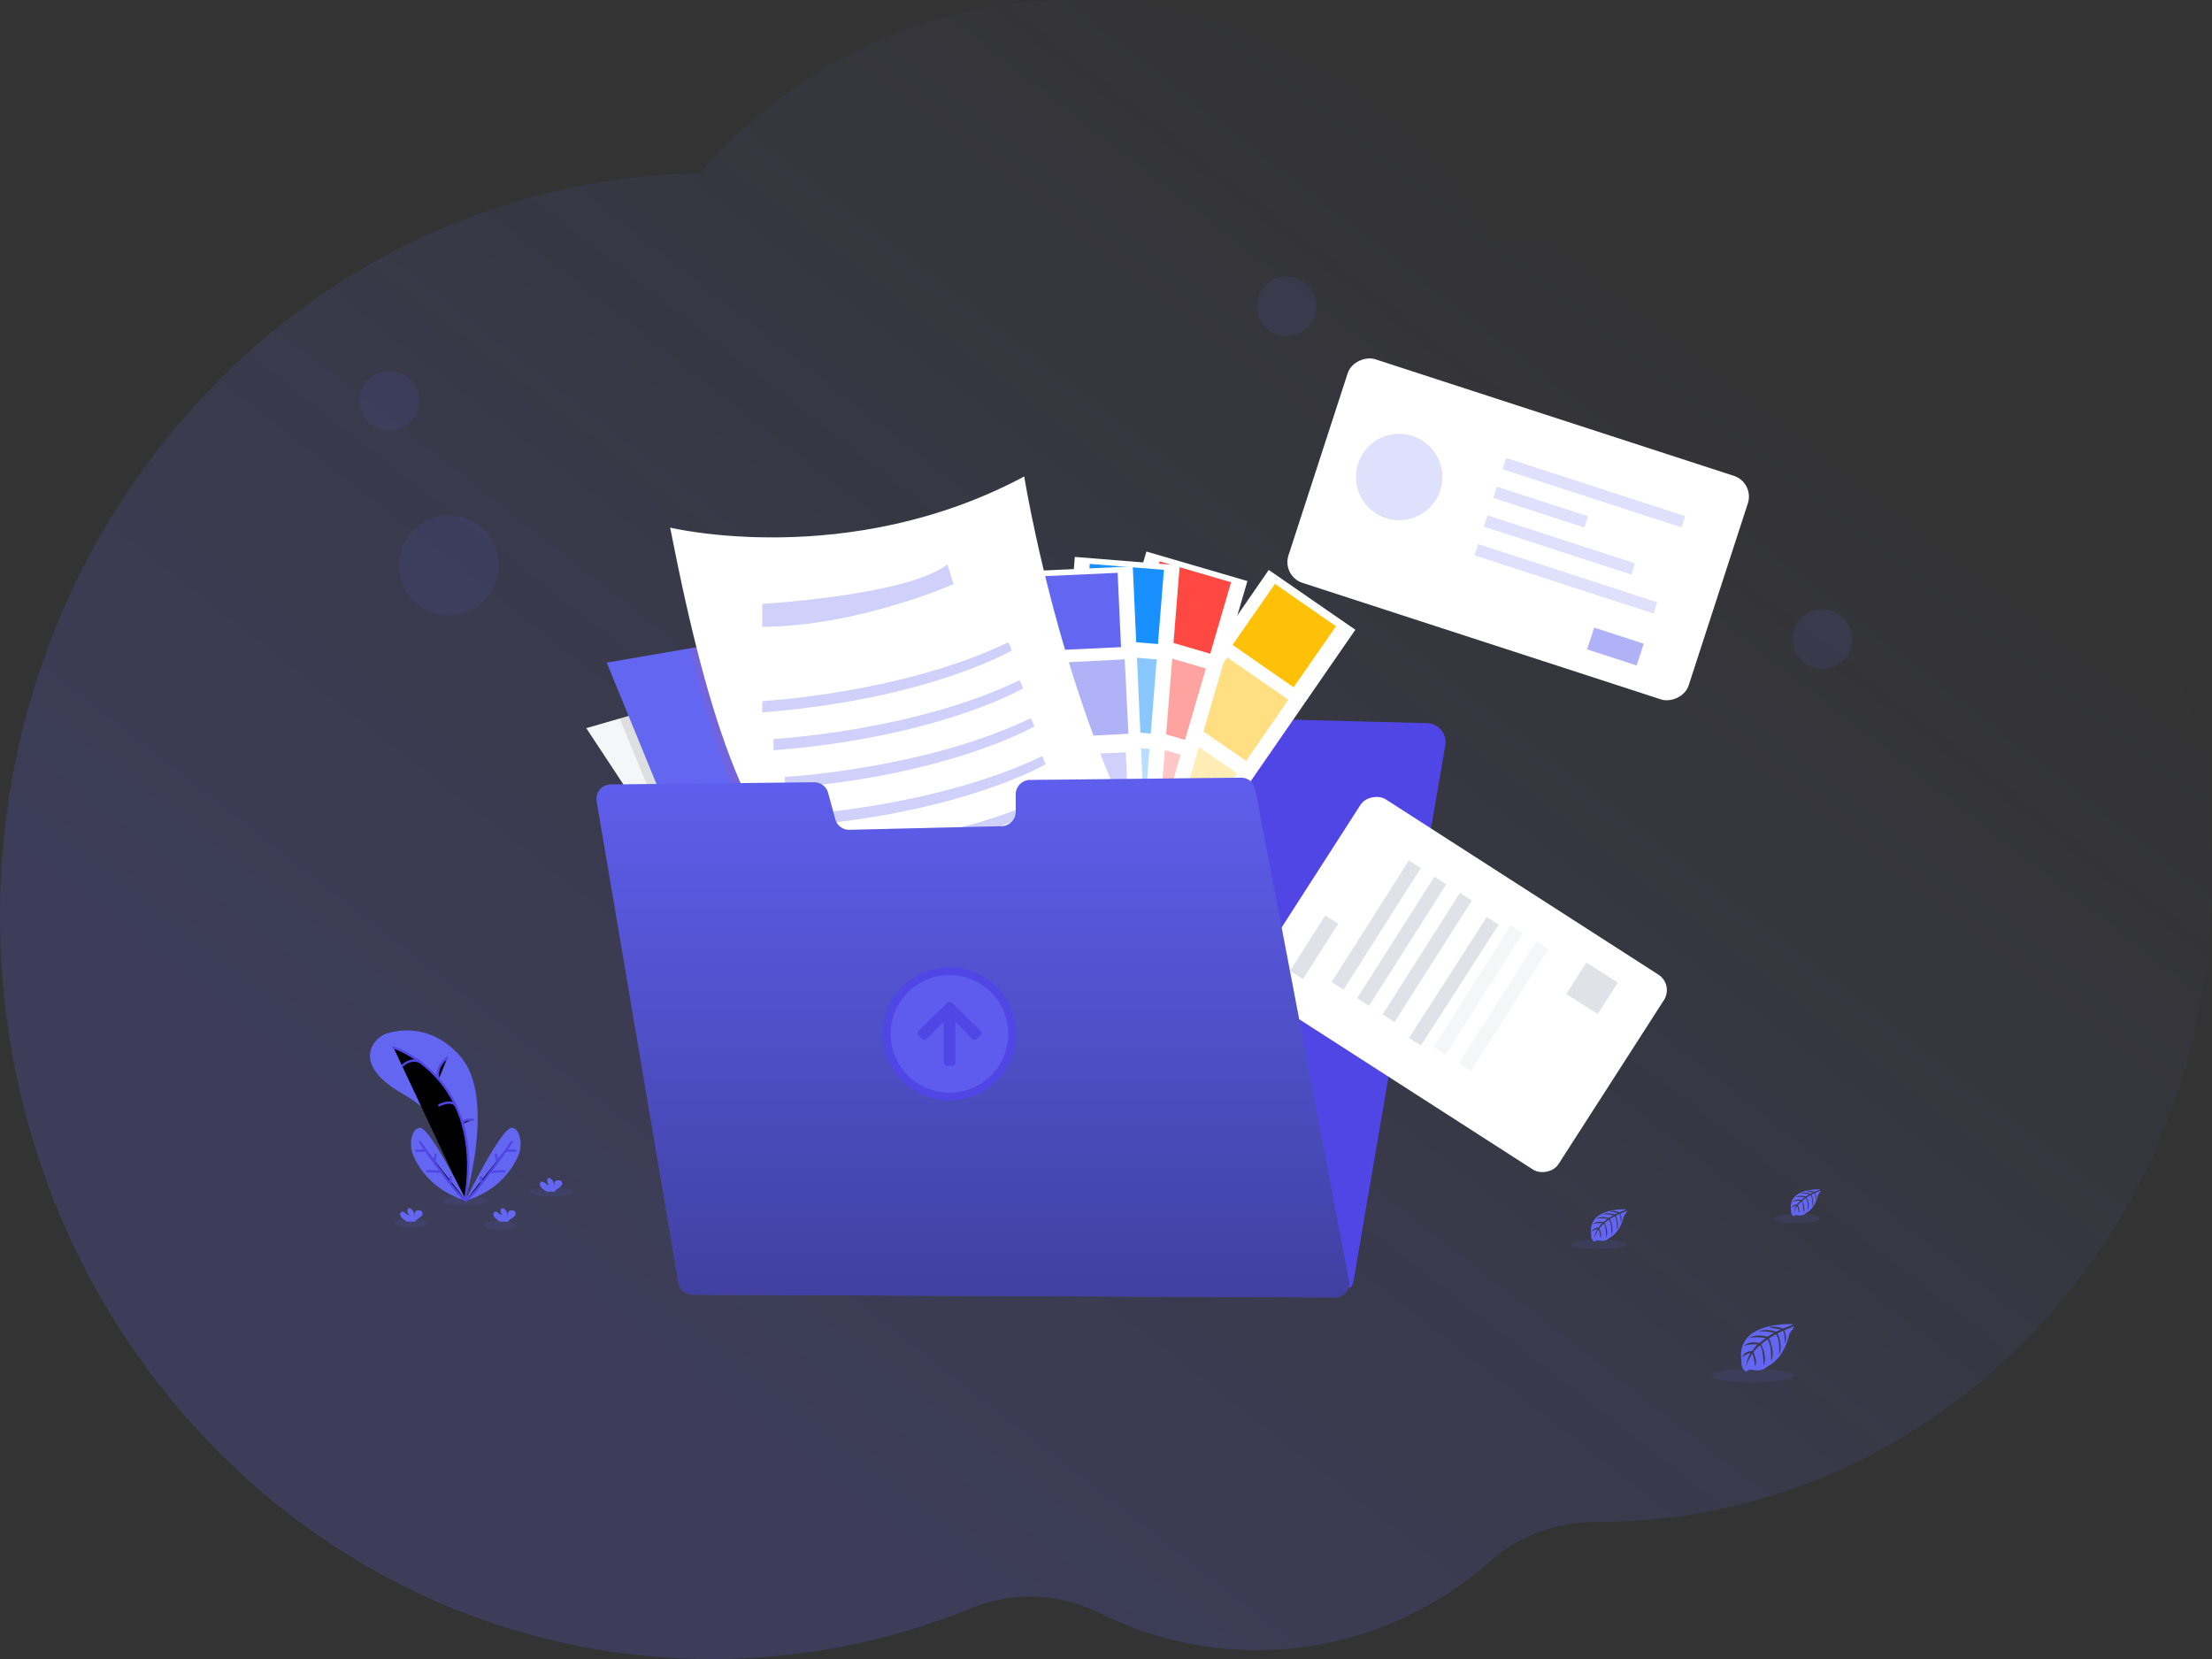 <svg viewBox="0 0 480 360" xmlns="http://www.w3.org/2000/svg"><rect x="0" y="0" width="480" height="360" fill="#333333" stroke="none"/><defs><linearGradient id="a" x1="19.496%" x2="77.479%" y1="71.822%" y2="16.69%"><stop offset="0%" stop-color="#6366f1"/><stop offset="100%" stop-color="#6366f1" stop-opacity="0"/></linearGradient></defs><path fill="url(#a)" d="M0 198.78c0 41.458 14.945 79.236 39.539 107.786 28.214 32.765 69.128 53.365 114.734 53.434a148.4 148.4 0 0 0 56.495-11.036c9.051-3.699 19.182-3.274 27.948 1.107a75.8 75.8 0 0 0 33.957 8.01c5.023 0 9.942-.494 14.7-1.433 13.58-2.67 25.94-8.99 36.09-17.94 6.378-5.627 14.547-8.456 22.897-8.446h.142c27.589 0 53.215-8.732 74.492-23.696 19.021-13.36 34.554-31.696 44.904-53.224C474.92 234.58 480 213.388 480 190.958c0-76.93-59.774-139.305-133.498-139.305-7.516 0-14.88.663-22.063 1.899C305.418 21.42 271.355 0 232.499 0a103.65 103.65 0 0 0-45.88 10.661c-13.24 6.487-25.011 15.705-34.64 26.939-32.698.544-62.931 11.69-87.676 30.291C25.351 97.155 0 144.882 0 198.781z" opacity=".2"/><defs><linearGradient id="b" x1="30.113%" x2="30.113%" y1="0%" y2="100%"><stop offset="0%" stop-opacity="0"/><stop offset="100%"/></linearGradient></defs><path fill="#FF4842" d="M293.006 206.192c-2.248 2.672-4.676 2.628-6.123 2.251l.054-1.384s5.979-2.733 5.827-2.159c-.057.215.057.733.242 1.292m16.387 3.025c-3.818 2.206-6.058-.38-6.578-1.112.32-.84.801-2.204.703-2.592-.144-.577 5.827 2.155 5.827 2.155zm-4.09-22.013s3.632-2.093 4.425-1.151-4.425 1.151-4.425 1.151m2.194 1.151s-.598.299.721.681-.721-.681-.721-.681m-21.965-5.756c-.123.036 3.022 2.123 5.862.395-.012 0-5.154-.61-5.862-.395m5.707 3.992s-.861 1.692-2.625 1.943 2.625-1.943 2.625-1.943m11.546 3.671s4.138 6.578 3.346 8.129c-.793 1.552-3.346-8.129-3.346-8.129m-8.165 26.154c0 .368 0 .712-.036.996-.107 1.33-3.381.828-3.381.828-2.99.416-4.066-1.019-4.422-2.392a5.4 5.4 0 0 1-.164-1.363 6 6 0 0 1 .054-.819v-.272a2 2 0 0 1 1.859.379c1.331 1.08 3.095.252 3.095.252s1.294.107 1.793.538c.281.242.745-.341 1.098-.897.021.359.054 1.007.074 1.701.024.356.03.714.03 1.049" opacity=".05"/><path fill="#FF4842" d="M289.37 216.339s-.897.879-2.589-.479a5.4 5.4 0 0 1-.164-1.363c.864.658 2.466 1.842 2.753 1.842m5.25.077a.67.67 0 0 1-.519.132.67.67 0 0 1-.452-.287q.524-.4.956-.897c.009.359.015.717.015 1.052m7.017.616c0 .371 0 .715.033.996.108 1.333 3.382.828 3.382.828 2.989.419 4.066-1.017 4.421-2.392a5.7 5.7 0 0 0 .111-2.182v-.272a2.02 2.02 0 0 0-1.862.379c-1.331 1.08-3.092.251-3.092.251s-1.294.111-1.794.542c-.281.242-.744-.341-1.094-.897a61 61 0 0 0-.078 1.701c-.024.35-.03.708-.027 1.046" opacity=".05"/><path fill="#FF4842" d="M306.887 216.949s.897.879 2.587-.479c.112-.444.169-.901.167-1.36-.867.655-2.47 1.839-2.754 1.839m-5.25.083a.67.67 0 0 0 .969-.155 6.4 6.4 0 0 1-.957-.897c-.009.356-.014.714-.012 1.052m17.977-110.763q.094-.207.18-.41c.057-.134.077-.209.11-.317q-.164.356-.29.727" opacity=".05"/><path fill="#4f46e5" d="M157.592 279.461a4.1 4.1 0 0 1-.917-3.131l13.196-107.979 1.094-8.97a4.14 4.14 0 0 1 4.078-3.635l38.654-.257a4.135 4.135 0 0 0 4.108-4.249l-.015-.409a4.14 4.14 0 0 1 4.135-4.279h40.619a4.134 4.134 0 0 1 4.098 4.682 4.137 4.137 0 0 0 3.995 4.682l39.01.996a4.13 4.13 0 0 1 3.97 4.831l-19.502 113.909-.368 2.152a4 4 0 0 1-.598 1.543z"/><path fill="#FFF" d="m275.315 123.676 18.793 12.983-44.068 63.784-18.792-12.983z"/><path fill="#FFC107" d="m276.669 126.698 13.24 9.204-9.203 13.241-13.241-9.204z"/><path fill="#FFC107" d="m266.296 142.655 13.285 9.178-9.178 13.285-13.285-9.178z" opacity=".5"/><path fill="#FFC107" d="m255.212 158.694 13.285 9.179-9.178 13.285-13.286-9.179z" opacity=".3"/><path fill="#FFF" d="m248.763 119.681 21.925 6.407-21.664 74.133-21.925-6.407z"/><path fill="#FF4842" d="m251.642 121.821 15.5 4.53-4.53 15.499-15.5-4.53z"/><path fill="#FF4842" d="m246.173 140.533 15.5 4.53-4.53 15.499-15.5-4.53z" opacity=".5"/><path fill="#FF4842" d="m240.705 159.242 15.5 4.53-4.53 15.499-15.5-4.53z" opacity=".3"/><path fill="#FFF" d="m233.233 120.85 22.768 1.832-6.194 76.985-22.768-1.832z"/><path fill="#1890FF" d="m236.474 122.364 16.096 1.295-1.295 16.096-16.096-1.295z"/><path fill="#1890FF" d="m234.908 141.792 16.095 1.295-1.295 16.096-16.095-1.295z" opacity=".5"/><path fill="#1890FF" d="m233.346 161.225 16.095 1.295-1.295 16.096-16.095-1.295z" opacity=".3"/><path fill="#FFF" d="m222.99 123.945 22.818-1.04 3.517 77.153-22.818 1.04z"/><path fill="#6366f1" d="m226.392 125.036 16.13-.735.736 16.13-16.13.736z"/><path fill="#6366f1" d="m227.912 143.893 16.148-.807.807 16.147-16.148.807z" opacity=".5"/><path fill="#6366f1" d="m228.166 163.985 16.13-.735.736 16.13-16.13.736z" opacity=".3"/><path fill="#F4F6F8" d="m232.679 225.726-20.294 7.851-29.661 11.466c-1.121-2.093-2.771-4.921-4.813-8.297-7.026-11.642-18.65-29.75-29.001-45.665-11.66-17.938-21.696-33.075-21.696-33.075l7.265-2.093 59.346-17.23z"/><path d="m232.679 225.726-20.294 7.851a152.5 152.5 0 0 1-34.484 3.169c-7.026-11.642-18.65-29.75-29-45.665l-14.42-35.18 59.343-17.218z" opacity=".1"/><path fill="#6366f1" d="M247.777 220.841s-31.526 18.65-78.596 14.432l-37.525-91.486 17.984-3.091 62.168-10.677 35.279 89.043z"/><path fill="#FF4842" d="M247.075 219.074c-7.424.365-16.013.329-24.654-.702-9.351-1.101-18.757-3.367-26.82-7.523-6.742-3.471-12.506-7.247-17.532-11.776-13.074-11.759-21.164-28.579-28.429-58.365l62.168-10.677z" opacity=".1"/><path fill="#FFF" d="M270.203 213.959s-23.239 4.55-46.894 1.749c-9.351-1.1-18.757-3.367-26.82-7.522-6.742-3.471-12.503-7.247-17.532-11.777-16.181-14.557-24.725-36.866-33.536-81.918 0 0 38.633 9.325 76.836-11.101-.012.015 12.865 80.373 47.946 110.569"/><path fill="#6366f1" d="M165.405 131.03s31.416-1.776 40.187-8.548l1.331 4.276s-20.758 9.157-41.518 9.268zm0 21.107s30.417-1.665 53.399-12.766l.777 1.776s-18.237 10.647-54.176 13.433zm2.448 8.225s30.418-1.665 53.397-12.766l.777 1.776s-18.237 10.643-54.174 13.433zm2.446 8.237s30.417-1.666 53.399-12.766l.774 1.775s-18.237 10.647-54.173 13.433zm2.449 8.236s30.417-1.665 53.396-12.766l.777 1.776s-18.237 10.647-54.173 13.433zm2.445 8.24s30.417-1.665 53.399-12.766l.774 1.776s-18.237 10.643-54.173 13.433z" opacity=".3"/><path fill="#6366f1" d="M389.069 287.344s-12.641-.762-11.152 8.097c0 0-.299 1.563 1.124 2.275 0 0 .021-.658 1.295-.434.454.077.916.099 1.375.066a2.83 2.83 0 0 0 1.677-.694c.468-.409 3.555-1.468 4.936-7.274 0 0 1.023-1.267.981-1.593l-2.132.897s.73 1.54.156 2.816c0 0-.069-2.759-.479-2.691-.083 0-1.109.533-1.109.533s1.253 2.69.299 4.628c0 0 .359-3.304-.699-4.434l-1.495.876s1.465 2.768.472 5.029c0 0 .254-3.465-.789-4.817l-1.361 1.062s1.379 2.729.539 4.604c0 0-.111-4.036-.835-4.341 0 0-1.195 1.049-1.369 1.494 0 0 .942 1.98.356 3.026 0 0-.359-2.691-.652-2.691 0 0-1.196 1.794-1.309 2.99 0 0 .051-1.818 1.022-3.172a3.6 3.6 0 0 0-1.818.942s.186-1.262 2.111-1.37c0 0 .981-1.351 1.241-1.435 0 0-1.914-.158-3.074.356 0 0 1.023-1.196 3.427-.649l1.342-1.094s-2.52-.347-3.588.036c0 0 1.229-1.052 3.95-.299l1.462-.873s-2.147-.463-3.426-.299c0 0 1.348-.729 3.856.06l1.044-.47s-1.573-.299-2.033-.358c-.461-.06-.488-.174-.488-.174a5.43 5.43 0 0 1 2.957.329s2.222-.813 2.186-.954"/><ellipse cx="380.363" cy="298.487" fill="#6366f1" opacity=".1" rx="8.945" ry="1.513"/><path fill="#6366f1" d="M394.956 258.102s-7.125-.43-6.279 4.565a1.22 1.22 0 0 0 .631 1.283s.015-.371.733-.245q.384.063.774.036c.349-.023.681-.159.945-.389s2.003-.828 2.783-4.102c0 0 .577-.714.553-.897l-1.196.511s.41.87.087 1.591c0 0-.039-1.558-.269-1.522-.048 0-.625.299-.625.299s.706 1.495.173 2.61c0 0 .204-1.862-.394-2.502l-.846.496s.825 1.561.266 2.834c0 0 .143-1.955-.446-2.714l-.765.598s.774 1.539.299 2.595c0 0-.063-2.275-.469-2.446a4.8 4.8 0 0 0-.775.834s.532 1.118.204 1.707c0 0-.204-1.515-.368-1.521 0 0-.67 1.001-.739 1.689a3.7 3.7 0 0 1 .577-1.794 2 2 0 0 0-1.025.532s.104-.711 1.196-.771c0 0 .553-.763.699-.81 0 0-1.079-.09-1.734.2 0 0 .577-.67 1.932-.365l.759-.619s-1.423-.194-2.024.021c0 0 .694-.598 2.227-.161l.826-.494a7.5 7.5 0 0 0-1.935-.164s.763-.413 2.174.033l.598-.263s-.897-.177-1.148-.203c-.252-.027-.275-.099-.275-.099a3.1 3.1 0 0 1 1.668.185s1.232-.46 1.208-.538"/><ellipse cx="390.052" cy="264.383" fill="#6366f1" opacity=".1" rx="5.044" ry="1"/><path fill="#6366f1" d="M352.896 262.437s-8.604-.52-7.588 5.51a1.47 1.47 0 0 0 .763 1.549s0-.449.897-.299q.465.078.935.045a1.92 1.92 0 0 0 1.142-.473c.318-.279 2.419-.998 3.361-4.951 0 0 .697-.861.667-1.085l-1.468.622s.496 1.046.104 1.916c0 0-.048-1.877-.326-1.835-.056 0-.753.364-.753.364s.852 1.824.209 3.152c0 0 .245-2.249-.475-3.02l-1.023.598s.996 1.886.32 3.423c0 0 .174-2.359-.535-3.289l-.927.724s.939 1.857.365 3.133c0 0-.072-2.747-.565-2.954 0 0-.81.715-.933 1.008 0 0 .64 1.348.242 2.06 0 0-.245-1.83-.445-1.839 0 0-.804 1.214-.897 2.042.04-.768.28-1.512.697-2.159a2.43 2.43 0 0 0-1.235.643s.125-.858 1.435-.933c0 0 .667-.92.846-.974 0 0-1.303-.111-2.093.239 0 0 .694-.807 2.329-.44l.915-.747s-1.713-.233-2.442.024c0 0 .837-.715 2.69-.191l.996-.598s-1.462-.314-2.335-.201c0 0 .921-.496 2.625.042l.711-.32s-1.07-.209-1.384-.242-.329-.119-.329-.119a3.7 3.7 0 0 1 2.012.221s1.519-.553 1.492-.646"/><ellipse cx="346.97" cy="270.022" fill="#6366f1" opacity=".1" rx="6.09" ry="1.028"/><rect width="51.026" height="91.312" x="303.926" y="69.211" fill="#FFF" rx="4.737" transform="rotate(-71.99 329.44 114.867)"/><circle cx="303.613" cy="103.507" r="9.376" fill="#6366f1" opacity=".2"/><path fill="#6366f1" d="m326.046 101.82.794-2.443 38.847 12.63-.794 2.442zm-2.026 6.226.794-2.443 19.79 6.434-.795 2.442zm-2.027 6.231.794-2.442 32.006 10.405-.794 2.443zm-2.024 6.229.794-2.443 38.847 12.63-.794 2.442z" opacity=".2"/><path fill="#6366f1" d="m344.401 140.914 1.536-4.723 10.75 3.495-1.535 4.723z" opacity=".5"/><rect width="50.3" height="78.305" x="291.549" y="174.486" fill="#FFF" rx="4" transform="rotate(-57.265 316.7 213.638)"/><path fill="#DFE3E8" d="m279.925 210.671 7.632-12.012 2.826 1.796-7.632 12.012zm9.034 2.433 16.76-26.38 2.592 1.646-16.76 26.38zm5.536 3.514 16.76-26.38 2.592 1.646-16.76 26.38zm5.535 3.52 16.76-26.38 2.592 1.646-16.76 26.38zm5.727 5.1 16.877-26.254 2.58 1.658-16.878 26.254z"/><path fill="#F4F6F8" d="m311.101 227.17 16.76-26.38 2.592 1.647-16.76 26.38zm5.536 3.515 16.76-26.38 2.592 1.646-16.76 26.38z"/><path fill="#DFE3E8" d="m339.879 215.7 4.34-6.831 6.831 4.34-4.34 6.83z"/><path fill="#6366f1" d="m269.277 168.76-45.767.493a3.127 3.127 0 0 0-3.094 3.125v3.782a3.127 3.127 0 0 1-3.05 3.124l-33.024.792a3.124 3.124 0 0 1-3.095-2.308l-1.551-5.701a3.124 3.124 0 0 0-3.053-2.308l-44.113.475a3.125 3.125 0 0 0-3.05 3.648l17.747 104.449a3.13 3.13 0 0 0 3.071 2.604l139.363.598a3.13 3.13 0 0 0 3.082-3.714l-20.366-106.521a3.125 3.125 0 0 0-3.1-2.538"/><path fill="#4f46e5" d="m269.277 168.76-45.767.493a3.127 3.127 0 0 0-3.094 3.125v3.782a3.127 3.127 0 0 1-3.05 3.124l-33.024.792a3.124 3.124 0 0 1-3.095-2.308l-1.551-5.701a3.124 3.124 0 0 0-3.053-2.308l-44.113.475a3.125 3.125 0 0 0-3.05 3.648l17.747 104.449a3.13 3.13 0 0 0 3.071 2.604l139.363.598a3.13 3.13 0 0 0 3.082-3.714l-20.366-106.521a3.125 3.125 0 0 0-3.1-2.538" opacity=".243"/><path fill="url(#b)" d="m269.277 168.76-45.767.493a3.127 3.127 0 0 0-3.094 3.125v3.782a3.127 3.127 0 0 1-3.05 3.124l-33.024.792a3.124 3.124 0 0 1-3.095-2.308l-1.551-5.701a3.124 3.124 0 0 0-3.053-2.308l-44.113.475a3.125 3.125 0 0 0-3.05 3.648l17.747 104.449a3.13 3.13 0 0 0 3.071 2.604l139.363.598a3.13 3.13 0 0 0 3.082-3.714l-20.366-106.521a3.125 3.125 0 0 0-3.1-2.538" opacity=".32"/><ellipse cx="119.593" cy="258.664" fill="#6366f1" opacity=".1" rx="4.846" ry="1"/><ellipse cx="101.03" cy="260.545" fill="#6366f1" opacity=".1" rx="4.846" ry="1"/><ellipse cx="108.459" cy="265.905" fill="#6366f1" opacity=".1" rx="3.444" ry="1"/><ellipse cx="89.193" cy="265.433" fill="#6366f1" opacity=".1" rx="3.444" ry="1"/><path fill="#6366f1" d="M100.925 260.398s6.796-22.279-1.064-31.204c-5.881-6.676-12.557-5.877-15.547-5.052a5.53 5.53 0 0 0-3.564 2.963c-1.046 2.254-.858 5.913 6.521 10.186 12.35 7.151 13.119 16.96 13.119 16.96z"/><path stroke="#4f46e5" stroke-linecap="round" stroke-width=".5" d="M85.382 227.302s20.031 6.278 15.546 33.096m-3.845-30.851s-2.76 1.86-1.88 4.655m-7.813-2.999s1.687-1.716 3.741-.768m4.179 9.397s2.963-1.495 3.728.379m3.6 2.751s-2.224-.176-2.263.897"/><path fill="#6366f1" d="M101.2 260.575s-7.961-16.193-10.147-15.846c-1.037.17-1.516 1.196-1.734 2.218a6.5 6.5 0 0 0 .434 3.941c1.13 2.601 4.165 7.519 11.447 9.687"/><path stroke="#4f46e5" stroke-linecap="round" stroke-width=".5" d="M91.113 247.808s8.353 12.115 9.968 12.647m-10.737-10.754h1.949m.387 4.431 3.058.131m-1.196-3.677-.332 1.593m3.582 3.253-.06 1.447"/><path fill="#6366f1" d="M100.964 260.575s7.959-16.193 10.144-15.846c1.041.17 1.519 1.196 1.734 2.218a6.5 6.5 0 0 1-.433 3.941c-1.13 2.601-4.168 7.519-11.445 9.687"/><path stroke="#4f46e5" stroke-linecap="round" stroke-width=".5" d="M111.051 247.808s-8.371 12.115-9.97 12.647m10.739-10.754h-1.949m-.386 4.431-3.059.131m1.196-3.677.332 1.593m-3.582 3.253.06 1.447"/><path fill="#6366f1" d="M87.295 264.357a1.4 1.4 0 0 1-.452-.685.6.6 0 0 1 .317-.697c.3-.11.598.09.837.299.24.21.512.431.81.38a1.24 1.24 0 0 1-.382-1.16.47.47 0 0 1 .105-.236c.161-.174.454-.099.648.039.598.43.787 1.264.79 2.018q.045-.416 0-.831a.85.85 0 0 1 .334-.727.94.94 0 0 1 .476-.114 1 1 0 0 1 .774.222.77.77 0 0 1-.03.947c-.229.257-.5.474-.801.64a1.8 1.8 0 0 0-.571.547.4.4 0 0 0-.042.096h-1.74a4.8 4.8 0 0 1-1.073-.738m30.331-6.524a1.36 1.36 0 0 1-.452-.682.6.6 0 0 1 .314-.696c.299-.111.598.089.837.299.239.209.509.436.817.391a1.24 1.24 0 0 1-.386-1.157.47.47 0 0 1 .107-.236c.162-.173.455-.099.649.036.613.433.787 1.268.79 2.021a4 4 0 0 0 0-.834.85.85 0 0 1 .299-.736.96.96 0 0 1 .475-.11 1 1 0 0 1 .774.218.77.77 0 0 1-.033.951 3 3 0 0 1-.798.64 1.8 1.8 0 0 0-.571.544.5.5 0 0 0-.042.098h-1.701a4.8 4.8 0 0 1-1.079-.747m-10.108 6.524a1.4 1.4 0 0 1-.455-.685.6.6 0 0 1 .317-.697c.299-.11.598.09.837.299.239.21.505.437.816.395a1.25 1.25 0 0 1-.385-1.16.47.47 0 0 1 .107-.236c.162-.174.455-.099.649.039.613.43.783 1.264.789 2.018q.045-.416 0-.832a.86.86 0 0 1 .314-.735.93.93 0 0 1 .476-.114 1 1 0 0 1 .774.222.764.764 0 0 1-.033.947 3 3 0 0 1-.798.64 1.8 1.8 0 0 0-.571.547.4.4 0 0 0-.042.096h-1.734c-.385-.2-.742-.45-1.061-.744"/><circle cx="84.467" cy="87.003" r="6.467" fill="#6366f1" opacity=".1"/><circle cx="395.425" cy="138.681" r="6.467" fill="#6366f1" opacity=".1"/><circle cx="279.178" cy="66.467" r="6.467" fill="#6366f1" opacity=".1"/><circle cx="97.4" cy="122.68" r="10.838" fill="#6366f1" opacity=".1"/><path fill="#4f46e5" d="M206.029 209.911c-7.975 0-14.44 6.465-14.44 14.44s6.465 14.44 14.44 14.44 14.44-6.465 14.44-14.44-6.465-14.44-14.44-14.44"/><path fill="#6366f1" d="M206.029 211.59c7.047 0 12.761 5.714 12.761 12.761 0 7.048-5.714 12.761-12.761 12.761-7.048 0-12.761-5.713-12.761-12.761.006-7.045 5.716-12.754 12.761-12.761" opacity=".72"/><path fill="#4f46e5" d="m200.058 225.406-.699-.681a.72.72 0 0 1 0-1.065l6.127-5.984a.75.75 0 0 1 .546-.231c.206 0 .404.083.545.231l6.127 5.978a.733.733 0 0 1 0 1.065l-.699.682a.77.77 0 0 1-1.091 0l-3.622-3.727v8.843a.73.73 0 0 1-.219.523.76.76 0 0 1-.534.217h-1.009a.75.75 0 0 1-.759-.74v-8.832l-3.622 3.726a.77.77 0 0 1-1.091-.005"/></svg>